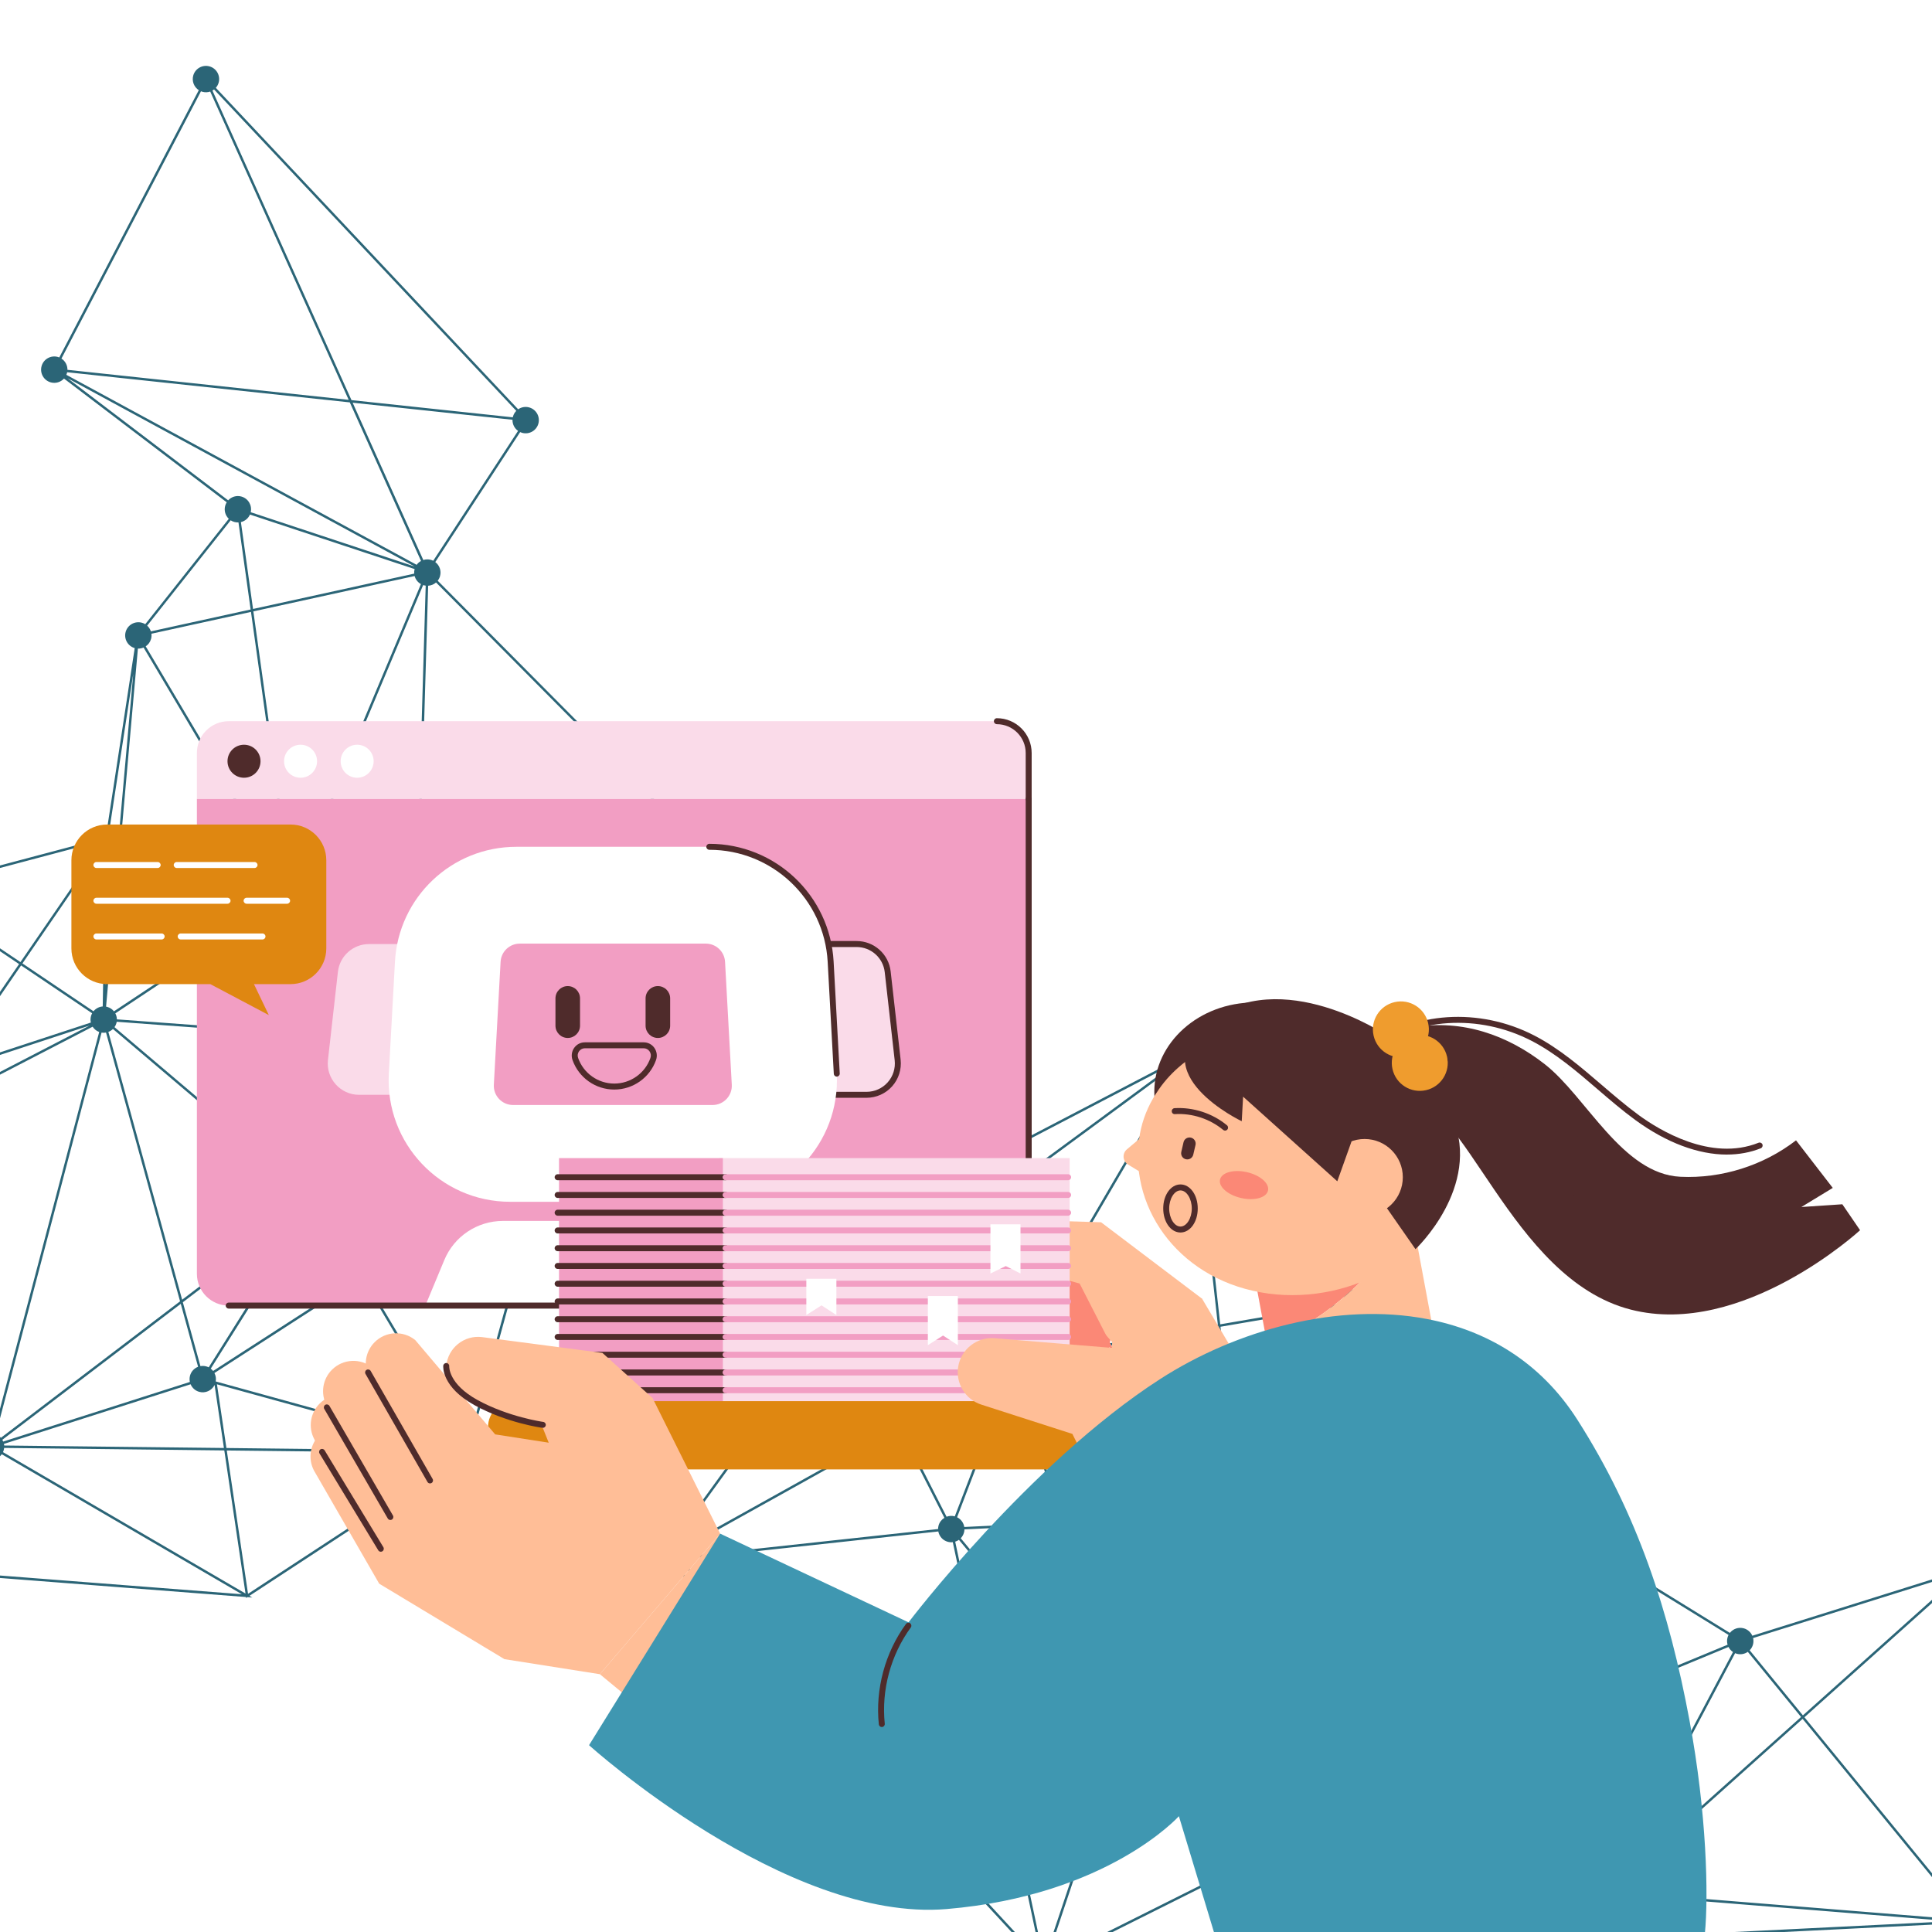 <svg width="460" height="460" viewBox="0 0 460 460" fill="none" xmlns="http://www.w3.org/2000/svg">
<rect x="0" y="0" width="460" height="460" fill="#808080" stroke="none"/>
<g clip-path="url(#clip0_760_13793)">
<rect width="460" height="460" fill="white"/>
<path d="M488.754 493.65C487.443 493.289 486.559 492.146 486.462 490.862L413.765 489.728C413.747 489.893 413.718 490.06 413.674 490.225C413.212 491.897 411.484 492.877 409.812 492.418C408.14 491.958 407.159 490.227 407.619 488.555C407.693 488.288 407.801 488.041 407.934 487.811L375.06 464.345C374.291 465.233 373.058 465.654 371.851 465.321C370.179 464.861 369.199 463.13 369.659 461.458C369.864 460.72 370.316 460.115 370.9 459.71L349.147 421.045C348.504 421.331 347.763 421.406 347.031 421.206C346.238 420.986 345.605 420.481 345.202 419.836L251.438 466.745C251.677 467.352 251.729 468.041 251.543 468.719C251.084 470.391 249.353 471.371 247.681 470.912C246.009 470.452 245.028 468.721 245.488 467.049C245.623 466.563 245.867 466.138 246.183 465.787L160.184 372.677C159.605 374.155 157.99 374.986 156.426 374.556C154.754 374.096 153.773 372.366 154.233 370.694C154.275 370.541 154.33 370.398 154.394 370.257L113.732 347.49C112.993 348.562 111.636 349.104 110.312 348.739C109.646 348.555 109.092 348.167 108.692 347.664L59.385 379.963L60.071 380.363L58.907 380.273L58.61 380.467L58.578 380.246L-41.041 372.532C-41.059 372.633 -41.081 372.734 -41.108 372.836C-41.568 374.508 -43.298 375.489 -44.97 375.029C-46.642 374.57 -47.623 372.839 -47.163 371.167C-46.703 369.495 -44.973 368.514 -43.301 368.974C-42.679 369.145 -42.153 369.495 -41.761 369.949L-5.218 343.846C-5.203 343.762 -5.186 343.679 -5.163 343.595C-5.049 343.178 -4.852 342.804 -4.6 342.483L-59.82 289.962C-60.589 290.631 -61.664 290.916 -62.721 290.625C-64.393 290.165 -65.374 288.435 -64.914 286.763C-64.454 285.091 -62.724 284.11 -61.052 284.57C-60.391 284.751 -59.838 285.136 -59.441 285.634L-15.355 256.493C-15.722 255.808 -15.84 254.987 -15.616 254.176C-15.316 253.09 -14.481 252.299 -13.478 252.001L-20.749 215.076C-21.127 215.116 -21.517 215.09 -21.904 214.982C-23.576 214.522 -24.557 212.792 -24.097 211.12C-23.638 209.448 -21.907 208.467 -20.235 208.927C-19.22 209.208 -18.462 209.956 -18.124 210.874L22.204 200.169C22.129 199.731 22.145 199.272 22.271 198.813C22.685 197.311 24.119 196.371 25.619 196.525L32.073 154.309C30.423 153.833 29.458 152.118 29.916 150.458C30.376 148.786 32.107 147.805 33.779 148.265C34.07 148.345 34.339 148.465 34.585 148.617L54.473 123.527C53.666 122.754 53.297 121.575 53.616 120.422C53.699 120.122 53.824 119.846 53.981 119.596L15.236 90.136C14.464 90.975 13.264 91.367 12.09 91.041C10.418 90.581 9.437 88.851 9.897 87.179C10.356 85.507 12.087 84.526 13.759 84.986C13.882 85.019 13.997 85.063 14.113 85.109L47.332 21.467C46.209 20.743 45.634 19.348 46.008 17.994C46.468 16.322 48.198 15.342 49.87 15.802C51.542 16.261 52.523 17.992 52.063 19.664C51.932 20.141 51.694 20.56 51.386 20.907L123.369 97.451C124.108 96.939 125.058 96.746 125.992 97.003C127.664 97.463 128.644 99.194 128.185 100.866C127.725 102.538 125.994 103.518 124.322 103.058C124.157 103.012 123.999 102.95 123.846 102.881L103.637 133.824C104.632 134.577 105.125 135.886 104.772 137.162C104.659 137.576 104.465 137.949 104.215 138.267L165.772 200.297C166.534 199.668 167.58 199.41 168.603 199.69C170.275 200.15 171.256 201.88 170.796 203.552C170.336 205.224 168.606 206.205 166.934 205.745C166.549 205.64 166.204 205.463 165.904 205.241L138.97 235.381C139.687 236.151 140.002 237.264 139.7 238.353L139.796 238.081L236.629 272.516C237.264 271.147 238.808 270.395 240.31 270.809C241.084 271.022 241.707 271.51 242.111 272.135L280.209 252.258C279.954 251.638 279.892 250.933 280.087 250.236C280.55 248.564 282.277 247.584 283.949 248.044C285.621 248.503 286.602 250.234 286.142 251.906C285.963 252.557 285.589 253.104 285.1 253.499L321.371 307.319C322.063 306.94 322.893 306.818 323.712 307.044C325.384 307.503 326.365 309.234 325.905 310.906C325.713 311.602 325.301 312.176 324.763 312.577L345.625 346.4C346.293 346.068 347.078 345.971 347.853 346.184C349.525 346.643 350.505 348.374 350.046 350.046C349.997 350.223 349.93 350.39 349.857 350.55L411.874 388.784C412.633 387.818 413.922 387.351 415.18 387.696C416.125 387.958 416.851 388.626 417.219 389.461L464.933 374.506C464.817 374.011 464.819 373.48 464.962 372.955C465.422 371.283 467.153 370.302 468.825 370.762C470.497 371.225 471.477 372.952 471.018 374.624C471.013 374.637 471.008 374.649 471.007 374.66L505.307 392.056L523.437 401.251C524.194 400.265 525.495 399.778 526.768 400.128C528.44 400.588 529.42 402.319 528.961 403.991C528.602 405.291 527.479 406.17 526.211 406.283L521.024 450.761C521.066 450.772 521.11 450.779 521.155 450.791C522.827 451.251 523.808 452.982 523.348 454.654C522.888 456.326 521.158 457.306 519.486 456.847C519.089 456.737 518.732 456.556 518.425 456.32L491.809 488.402C492.581 489.175 492.93 490.328 492.617 491.457C492.157 493.129 490.427 494.11 488.754 493.65ZM523.569 405.222C522.899 404.453 522.614 403.378 522.906 402.321C522.963 402.117 523.039 401.925 523.128 401.744L502.57 391.317L470.796 375.202C470.658 375.475 470.483 375.721 470.278 375.938L502.436 425.322L523.566 405.222L523.569 405.222ZM319.845 310.884L290.594 315.894L295.215 357.561C295.509 357.556 295.81 357.589 296.107 357.671C296.248 357.709 296.382 357.762 296.513 357.818L321.124 312.676C320.49 312.25 320.038 311.61 319.845 310.884ZM283.169 254.207C282.875 254.211 282.574 254.179 282.277 254.096C282.103 254.047 281.942 253.986 281.785 253.912L242.136 321.661C242.728 322.085 243.152 322.702 243.338 323.397L289.96 315.413L283.172 254.206L283.169 254.207ZM-11.573 261.217L21.357 244.166L-9.53 254.309C-9.417 254.799 -9.423 255.324 -9.564 255.846C-9.887 257.017 -10.832 257.845 -11.941 258.081L-11.573 261.217ZM-58.861 288.433C-58.978 288.85 -59.172 289.223 -59.424 289.544L-4.201 342.063C-3.798 341.711 -3.311 341.468 -2.786 341.357L-12.053 262.122L-58.983 286.422C-58.731 287.04 -58.672 287.742 -58.861 288.435L-58.861 288.433ZM248.148 464.761C248.502 464.721 248.866 464.741 249.23 464.825L265.703 415.645C264.3 415.028 263.523 413.46 263.943 411.938L234.585 400.815L248.148 464.761ZM517.2 454.207C517.193 454.14 517.186 454.071 517.184 454.004L472.157 457.55C472.153 457.813 472.119 458.076 472.048 458.34C471.858 459.033 471.446 459.604 470.914 460.007L475.739 467.776L517.2 454.207ZM399.283 452.176L385.726 451.082C385.71 451.18 385.689 451.279 385.661 451.378C385.49 451.996 385.146 452.519 384.697 452.911L390.611 461.11L464.557 457.437L399.283 452.176ZM385.774 450.506L433.181 454.327L465.927 456.966C465.943 456.868 465.965 456.77 465.992 456.671C466.144 456.118 466.436 455.645 466.819 455.269L429.193 409.253L385.158 448.673C385.546 449.198 385.767 449.836 385.776 450.503L385.774 450.506ZM470.421 460.313C469.751 460.648 468.963 460.749 468.185 460.533C467.432 460.327 466.82 459.86 466.416 459.259L413.545 488.134L475.172 467.961L470.421 460.31L470.421 460.313ZM411.478 486.363C412.232 486.569 412.844 487.035 413.248 487.637L466.138 458.751C466.03 458.498 465.952 458.229 465.912 457.953L391.017 461.674L409.052 486.688C409.761 486.272 410.626 486.129 411.479 486.365L411.478 486.363ZM408.58 487.023L390.326 461.706L375.821 462.426C375.81 462.657 375.777 462.894 375.713 463.125C375.639 463.392 375.531 463.64 375.398 463.869L408.272 487.335C408.368 487.223 408.471 487.116 408.583 487.02L408.58 487.023ZM374.926 460.094C375.39 460.57 375.699 461.182 375.792 461.846L389.921 461.145L384.228 453.248C383.52 453.664 382.655 453.807 381.802 453.571C381.448 453.474 381.125 453.315 380.838 453.115L374.926 460.094ZM381.329 447.688L368.18 410.083L350.862 417.25C351.034 417.803 351.057 418.41 350.893 419.013C350.781 419.418 350.592 419.782 350.351 420.096L380.544 448.202C380.778 447.994 381.043 447.82 381.329 447.688ZM346.961 352.347C346.704 352.342 346.441 352.308 346.18 352.236C345.67 352.095 345.226 351.838 344.867 351.5L311.446 377.946L345.968 415.674C346.424 415.329 346.967 415.111 347.544 415.051L346.961 352.344L346.961 352.347ZM133.691 238.51L101.508 247.527C101.607 248.001 101.602 248.506 101.462 249.004C101.394 249.248 101.299 249.473 101.181 249.687L110.371 257.551L133.921 239.034C133.827 238.866 133.75 238.69 133.687 238.507L133.691 238.51ZM59.514 122.51C59.113 123.433 58.301 124.086 57.36 124.311L60.245 144.993L98.618 136.579C98.59 136.223 98.618 135.856 98.717 135.493L59.515 122.513L59.514 122.51ZM98.716 137.148L60.323 145.568L69.302 209.914C69.624 209.901 69.954 209.933 70.281 210.024C70.317 210.035 70.353 210.049 70.389 210.059L100.221 139.069C99.472 138.652 98.938 137.953 98.717 137.151L98.716 137.148ZM267.803 409.742C267.944 409.78 268.074 409.83 268.205 409.887L293.525 363.304C292.782 362.807 292.287 362.014 292.163 361.135L252.983 363.02L266.383 409.688C266.84 409.602 267.323 409.612 267.803 409.742ZM292.137 360.555C292.147 360.323 292.181 360.092 292.244 359.858C292.309 359.618 292.405 359.395 292.52 359.185L243.01 325.79C242.864 326.038 242.689 326.261 242.488 326.454L252.821 362.442L292.136 360.552L292.137 360.555ZM241.996 326.847C241.654 327.063 241.274 327.217 240.873 327.291L229.024 358.25L227.876 361.248C228.801 361.702 229.429 362.575 229.592 363.566L252.227 362.478L241.996 326.853L241.996 326.847ZM227.326 361.038C227.326 361.038 227.329 361.038 227.332 361.037L228.476 358.051L240.231 327.338C239.98 327.333 239.723 327.298 239.468 327.229C239.047 327.113 238.671 326.916 238.35 326.664L214.582 339.908L225.374 361.129C225.977 360.9 226.656 360.849 227.326 361.035L227.326 361.038ZM265.826 409.848L252.389 363.047L229.629 364.142C229.623 364.394 229.589 364.648 229.519 364.9C229.373 365.426 229.103 365.883 228.748 366.249L265.193 410.18C265.389 410.046 265.602 409.936 265.826 409.848ZM160.332 370.895L223.355 364.053C223.356 363.781 223.391 363.504 223.464 363.231C223.686 362.429 224.199 361.789 224.856 361.388L214.075 340.194L160.128 370.252C160.219 370.458 160.286 370.673 160.329 370.895L160.332 370.895ZM213.814 339.676L201.273 315.015C200.701 315.206 200.072 315.235 199.447 315.061C199.204 314.993 198.975 314.898 198.764 314.78L174.818 347.801L159.328 369.161C159.527 369.336 159.702 369.53 159.847 369.745L213.814 339.676ZM0.766 343.228L28.232 334.459L45.208 329.036C45.102 328.552 45.106 328.039 45.247 327.525C45.523 326.52 46.261 325.769 47.166 325.426L43.038 310.442L0.555 342.804C0.637 342.942 0.707 343.083 0.769 343.228L0.766 343.228ZM127.562 276.083L78.309 285.297C78.342 285.664 78.318 286.045 78.211 286.421C78.032 287.069 77.66 287.613 77.174 288.011L86.346 303.432L127.796 276.67C127.697 276.482 127.618 276.284 127.559 276.08L127.562 276.083ZM76.696 288.338C76.004 288.717 75.172 288.842 74.349 288.614C74.142 288.557 73.947 288.481 73.763 288.387L50.183 325.867C50.393 326.028 50.578 326.216 50.74 326.42L85.86 303.746L76.695 288.335L76.696 288.338ZM47.724 325.271C48.171 325.192 48.641 325.204 49.11 325.332C49.314 325.39 49.511 325.465 49.693 325.557L58.109 312.166L73.257 288.067C73.117 287.959 72.991 287.838 72.872 287.711L43.532 310.063L47.722 325.274L47.724 325.271ZM72.524 287.249C72.075 286.529 71.914 285.634 72.156 284.751C72.256 284.394 72.414 284.071 72.614 283.785L26.89 245.001C26.578 245.305 26.209 245.539 25.802 245.692L43.369 309.457L72.523 287.246L72.524 287.249ZM27.721 243.596C27.622 243.953 27.463 244.276 27.263 244.562L72.988 283.346C73.44 282.902 74.021 282.605 74.648 282.495L71.8 246.504L27.79 243.28C27.772 243.387 27.748 243.491 27.719 243.596L27.721 243.596ZM75.226 282.449C75.489 282.454 75.754 282.487 76.019 282.558C76.099 282.579 76.175 282.609 76.251 282.636L96.655 250.748C95.828 250.177 95.318 249.236 95.297 248.227L72.385 246.548L75.226 282.449ZM97.6 251.194C97.446 251.152 97.3 251.095 97.16 251.034L76.779 282.887C77.034 283.038 77.26 283.221 77.46 283.43L109.908 257.917L100.856 250.17C100.093 251.093 98.831 251.537 97.603 251.197L97.6 251.194ZM77.817 283.885C77.956 284.098 78.07 284.328 78.154 284.57L127.454 275.502C127.422 275.138 127.45 274.762 127.553 274.387C127.652 274.027 127.813 273.701 128.019 273.411L110.359 258.298L77.82 283.885L77.817 283.885ZM197.254 311.202C197.267 311.157 197.283 311.114 197.299 311.069L159.361 290.873L133.207 276.95C132.84 277.507 132.306 277.925 131.695 278.158L146.633 332.08L197.317 313.07C197.113 312.488 197.077 311.841 197.254 311.202ZM129.468 278.162C128.916 277.955 128.457 277.604 128.113 277.165L86.644 303.938L109.794 342.87C110.369 342.596 111.029 342.495 111.694 342.612L129.468 278.162ZM109.295 343.164L86.155 304.251L51.054 326.912C51.368 327.512 51.491 328.21 51.364 328.914L108.206 344.59C108.427 344.002 108.813 343.512 109.295 343.164ZM47.438 331.391C46.477 331.124 45.746 330.44 45.383 329.59L33.007 333.543L0.938 343.784C0.963 343.91 0.983 344.039 0.993 344.169L53.315 344.76L51.09 329.75C50.437 331.078 48.918 331.798 47.438 331.391ZM-0.996 341.495C-0.519 341.681 -0.112 341.974 0.212 342.336L42.872 309.838L25.244 245.85C24.898 245.913 24.54 245.918 24.179 245.86L-0.996 341.495ZM27.832 242.704L71.757 245.923L69.404 216.188C69.141 216.184 68.876 216.151 68.612 216.079C67.951 215.898 67.401 215.516 67.005 215.021L27.457 241.277C27.689 241.71 27.822 242.198 27.832 242.704ZM69.982 216.142L72.341 245.964L95.338 247.648C95.356 247.541 95.38 247.437 95.409 247.332C95.559 246.785 95.848 246.315 96.225 245.94L71.215 215.642C70.848 215.894 70.429 216.063 69.985 216.139L69.982 216.142ZM134.251 239.515L110.823 257.935L128.395 272.972C129.02 272.367 129.877 272.035 130.772 272.09L135.653 240.484C135.087 240.29 134.609 239.95 134.251 239.518L134.251 239.515ZM136.218 240.62L131.344 272.181C131.368 272.187 131.392 272.191 131.416 272.197C133.088 272.657 134.068 274.387 133.609 276.059C133.573 276.188 133.528 276.316 133.476 276.438L191.979 307.579L197.528 310.535C197.631 310.346 197.752 310.17 197.887 310.01L138.351 240.166C137.73 240.557 136.98 240.735 136.216 240.623L136.218 240.62ZM201.805 314.781L214.324 339.393L237.921 326.246C237.299 325.515 237.025 324.515 237.247 323.518L203.092 313.439C202.803 314.018 202.35 314.476 201.808 314.778L201.805 314.781ZM294.44 363.723C294.299 363.686 294.169 363.635 294.037 363.579L268.718 410.162C268.91 410.291 269.086 410.438 269.24 410.603L310.599 377.874L297.169 363.195C296.415 363.763 295.419 363.991 294.437 363.721L294.44 363.723ZM344.84 417.338C344.975 416.845 345.224 416.417 345.545 416.062L310.997 378.302L269.602 411.057C269.915 411.538 270.097 412.102 270.112 412.689L344.767 417.675C344.785 417.562 344.808 417.449 344.84 417.338ZM264.151 411.391C264.308 411.075 264.511 410.791 264.754 410.55L228.316 366.627C228.047 366.819 227.748 366.964 227.429 367.064L234.444 400.139L264.152 411.394L264.151 411.391ZM226.861 367.182C226.47 367.229 226.065 367.202 225.66 367.093C224.459 366.761 223.618 365.777 223.407 364.63L160.396 371.472C160.399 371.669 160.385 371.869 160.348 372.071L233.795 399.896L226.856 367.186L226.861 367.182ZM158.094 368.492C158.371 368.568 158.624 368.681 158.858 368.82L198.284 314.455C197.99 314.211 197.744 313.92 197.558 313.595L146.788 332.638L156.703 368.431C157.152 368.349 157.623 368.364 158.094 368.492ZM146.089 332.283L131.137 278.313C130.78 278.377 130.407 278.384 130.03 278.316L112.256 342.765C113.03 343.057 113.626 343.63 113.968 344.335L146.089 332.286L146.089 332.283ZM108.055 345.149L51.657 329.595L53.907 344.765L108.026 345.376C108.033 345.3 108.042 345.226 108.055 345.149ZM0.987 344.747C0.97 344.918 0.941 345.087 0.895 345.258C0.849 345.429 0.784 345.591 0.713 345.747L58.455 379.414L53.405 345.339L0.99 344.747L0.987 344.747ZM-2.208 341.282C-2.036 341.278 -1.86 341.289 -1.686 341.314L-1.515 341.191L23.62 245.709C22.954 245.467 22.417 245.016 22.054 244.454L-11.5 261.827L-2.211 341.279L-2.208 341.282ZM-20.181 214.958L-12.91 251.883C-12.532 251.844 -12.142 251.87 -11.754 251.978C-11.505 252.045 -11.276 252.146 -11.059 252.266L4.541 229.541L-18.636 213.936C-19.036 214.427 -19.576 214.781 -20.178 214.958L-20.181 214.958ZM-10.582 252.595C-10.202 252.911 -9.903 253.311 -9.71 253.757L21.632 243.463C21.52 242.974 21.526 242.448 21.666 241.927C21.731 241.686 21.828 241.464 21.94 241.256L5.021 229.864L-10.582 252.595ZM22.262 240.776C22.805 240.113 23.598 239.697 24.457 239.633L25.093 202.778C24.885 202.765 24.671 202.729 24.461 202.672C24.245 202.613 24.041 202.53 23.85 202.43L5.344 229.387L22.26 240.777L22.262 240.776ZM25.674 202.76L25.122 234.649L28.111 201.038C27.637 201.994 26.71 202.634 25.674 202.76ZM25.257 239.675C25.346 239.692 25.436 239.711 25.526 239.734C26.186 239.915 26.736 240.298 27.132 240.792L66.68 214.536C66.31 213.849 66.192 213.025 66.415 212.214C66.611 211.5 67.042 210.913 67.6 210.51L34.184 154.172C33.766 154.353 33.303 154.442 32.832 154.428L25.255 239.678L25.257 239.675ZM68.1 210.215C68.3 210.121 68.508 210.044 68.727 209.992L59.756 145.692L36.054 150.888C36.105 151.291 36.082 151.707 35.965 152.125C35.759 152.878 35.292 153.487 34.694 153.891L68.1 210.213L68.1 210.215ZM35.925 150.325L59.672 145.118L56.779 124.389C56.457 124.403 56.127 124.37 55.8 124.279C55.479 124.191 55.185 124.055 54.919 123.882L35.041 148.963C35.451 149.334 35.754 149.803 35.922 150.325L35.925 150.325ZM57.472 118.224C59.102 118.673 60.072 120.326 59.693 121.958L98.735 134.884L16.1 90.063L54.323 119.126C55.094 118.287 56.295 117.896 57.469 118.221L57.472 118.224ZM15.943 88.843C15.905 88.981 15.855 89.115 15.798 89.243L99.2 134.48C99.477 134.098 99.835 133.786 100.243 133.566L83.285 95.807L15.987 88.629C15.971 88.7 15.959 88.772 15.94 88.844L15.943 88.843ZM100.907 139.352C100.853 139.338 100.801 139.317 100.75 139.299L70.923 210.28C71.763 210.725 72.34 211.528 72.522 212.435L99.282 209.623L101.356 139.439C101.205 139.42 101.057 139.395 100.907 139.352ZM72.583 213.012C72.587 213.3 72.554 213.592 72.471 213.887C72.321 214.433 72.033 214.904 71.655 215.278L96.665 245.576C97.125 245.262 97.668 245.074 98.232 245.038L99.262 210.211L72.58 213.015L72.583 213.012ZM98.817 245.055C98.968 245.075 99.119 245.099 99.269 245.142C99.936 245.326 100.49 245.713 100.889 246.214L164.995 204.188C164.853 203.92 164.75 203.634 164.689 203.331L99.85 210.146L98.82 245.055L98.817 245.055ZM165.311 204.674L101.208 246.699C101.255 246.787 101.3 246.879 101.336 246.974L133.559 237.947C133.501 237.536 133.526 237.108 133.642 236.684C134.104 235.012 135.832 234.032 137.504 234.491C137.888 234.597 138.233 234.773 138.533 234.995L165.464 204.856C165.409 204.798 165.358 204.736 165.308 204.674L165.311 204.674ZM138.809 239.811L198.299 309.605C199.059 308.986 200.099 308.731 201.117 309.012C201.573 309.139 201.979 309.361 202.318 309.652L237.034 275.812C236.431 275.067 236.179 274.059 236.433 273.065L139.606 238.631C139.431 239.096 139.155 239.495 138.81 239.814L138.809 239.811ZM238.637 276.862C238.18 276.735 237.775 276.512 237.436 276.224L203.484 309.32L239.33 282.934L239.231 276.968C239.034 276.954 238.832 276.92 238.634 276.865L238.637 276.862ZM202.97 310.42C203.398 311.133 203.548 312.009 203.31 312.874C203.308 312.883 203.303 312.892 203.301 312.904L237.423 322.972C237.874 321.916 238.859 321.212 239.965 321.09L239.347 283.643L202.973 310.42L202.97 310.42ZM240.544 321.079C240.741 321.093 240.943 321.127 241.141 321.182C241.312 321.231 241.476 321.293 241.633 321.367L281.282 253.618C281.093 253.48 280.919 253.327 280.764 253.153L239.918 283.222L240.544 321.079ZM243.433 323.967C243.462 324.32 243.433 324.681 243.334 325.044C243.313 325.12 243.285 325.192 243.261 325.265L292.844 358.711C293.301 358.153 293.937 357.771 294.639 357.624L290.021 315.989L243.433 323.967ZM298.39 360.308C298.44 360.705 298.414 361.122 298.3 361.534C298.165 362.026 297.916 362.454 297.595 362.809L311.052 377.518L344.483 351.065C344.303 350.819 344.16 350.548 344.057 350.261L298.387 360.312L298.39 360.308ZM347.543 352.303L348.126 415.048C348.318 415.063 348.51 415.095 348.7 415.148C349.57 415.389 350.25 415.973 350.64 416.713L367.988 409.535L347.944 352.208C347.811 352.249 347.677 352.28 347.54 352.303L347.543 352.303ZM368.719 409.86L381.877 447.496C382.386 447.37 382.931 447.365 383.471 447.515C383.6 447.551 383.722 447.597 383.843 447.645L406.826 404.266L412.616 393.341C412.155 393.037 411.79 392.618 411.548 392.139L368.722 409.86L368.719 409.86ZM413.51 393.752C413.378 393.716 413.251 393.668 413.125 393.614L384.356 447.915C384.506 448.013 384.643 448.121 384.772 448.241L428.825 408.805L416.144 393.297C415.403 393.815 414.447 394.012 413.51 393.752ZM429.625 408.867L467.267 454.904C467.695 454.617 468.189 454.437 468.711 454.385L468.207 376.92C467.862 376.944 467.509 376.914 467.158 376.817C466.744 376.703 466.371 376.509 466.053 376.26L429.628 408.869L429.625 408.867ZM469.838 376.325C469.521 376.554 469.163 376.726 468.783 376.824L469.288 454.38C469.476 454.395 469.666 454.428 469.852 454.481C470.324 454.612 470.736 454.843 471.082 455.145L502.007 425.728L469.835 376.326L469.838 376.325ZM471.485 455.563C471.808 455.972 472.024 456.454 472.114 456.972L517.205 453.422C517.224 453.274 517.25 453.129 517.29 452.982C517.501 452.216 517.978 451.597 518.594 451.195L502.333 426.222L471.485 455.563ZM517.33 454.776L476.058 468.285L488.188 487.815C488.858 487.479 489.646 487.379 490.424 487.595C490.769 487.69 491.082 487.84 491.362 488.032L517.996 455.927C517.695 455.595 517.468 455.205 517.33 454.776ZM486.471 490.284C486.489 490.119 486.518 489.952 486.562 489.788C486.751 489.094 487.163 488.523 487.695 488.12L475.491 468.47L413.709 488.694C413.742 488.842 413.764 488.997 413.774 489.15L486.471 490.284ZM371.406 459.423C372.05 459.137 372.791 459.062 373.523 459.262C373.878 459.359 374.2 459.518 374.487 459.718L380.4 452.738C379.642 451.967 379.303 450.825 379.612 449.708C379.724 449.303 379.913 448.939 380.154 448.625L349.961 420.519C349.865 420.605 349.763 420.686 349.657 420.761L371.41 459.426L371.406 459.423ZM344.946 419.315C344.814 418.981 344.739 418.625 344.729 418.256L270.074 413.27C270.057 413.383 270.034 413.496 270.002 413.607C269.552 415.24 267.891 416.211 266.256 415.826L249.783 465.006C250.376 465.268 250.855 465.695 251.182 466.221L344.945 419.312L344.946 419.315ZM246.61 465.386C246.902 465.163 247.234 464.991 247.586 464.882L233.945 400.571L161.339 373.066L246.611 465.389L246.61 465.386ZM154.678 369.743C155.042 369.212 155.56 368.814 156.149 368.589L146.247 332.847L114.174 344.878C114.317 345.406 114.33 345.976 114.174 346.54C114.132 346.693 114.077 346.836 114.013 346.977L154.675 369.744L154.678 369.743ZM108.375 347.173C108.179 346.8 108.057 346.387 108.02 345.96L53.995 345.35L59.054 379.482L108.376 347.176L108.375 347.173ZM-41.42 370.418C-41.154 370.876 -41.002 371.406 -40.994 371.95L57.593 379.583L0.422 346.247C-0.323 347.287 -1.662 347.809 -2.967 347.451C-4.306 347.082 -5.197 345.901 -5.268 344.588L-41.424 370.415L-41.42 370.418ZM-57.179 284.833L-12.12 261.502L-12.514 258.15C-12.813 258.158 -13.12 258.123 -13.423 258.039C-14.084 257.857 -14.637 257.473 -15.036 256.975L-57.182 284.834L-57.179 284.833ZM-17.972 211.432C-17.897 211.87 -17.912 212.332 -18.039 212.789C-18.104 213.029 -18.201 213.249 -18.313 213.459L4.87 229.067L23.368 202.12C22.904 201.757 22.559 201.272 22.356 200.728L-17.972 211.432ZM26.191 196.637C27.253 196.951 28.028 197.779 28.316 198.775L31.723 160.439L26.19 196.634L26.191 196.637ZM14.628 85.373C15.531 85.957 16.075 86.972 16.061 88.055L83.02 95.2L50.055 21.802C49.478 21.999 48.837 22.032 48.204 21.859C48.081 21.826 47.963 21.783 47.85 21.736L14.628 85.376L14.628 85.373ZM50.965 21.304C50.843 21.398 50.716 21.488 50.581 21.563L83.686 95.267L122.094 99.363C122.106 99.306 122.118 99.25 122.132 99.193C122.28 98.656 122.56 98.192 122.926 97.821L50.965 21.304ZM123.346 102.593C122.496 101.991 121.992 100.998 122.024 99.942L83.963 95.882L100.788 133.339C101.352 133.158 101.973 133.13 102.585 133.299C102.783 133.354 102.972 133.428 103.15 133.517L123.346 102.593ZM103.819 138.688C103.301 139.142 102.642 139.418 101.944 139.459L99.873 209.564L164.634 202.757C164.63 202.469 164.664 202.177 164.746 201.882C164.871 201.435 165.086 201.039 165.366 200.704L103.822 138.687L103.819 138.688ZM242.505 274.671C242.153 275.947 241.061 276.82 239.819 276.956L239.91 282.511L279.907 253.069L242.38 272.649C242.635 273.27 242.697 273.974 242.503 274.674L242.505 274.671ZM284.621 253.821C284.348 253.969 284.053 254.079 283.748 254.14L290.533 315.315L319.75 310.311C319.722 309.958 319.75 309.594 319.85 309.234C320.029 308.582 320.403 308.036 320.892 307.64L284.621 253.821ZM324.27 312.882C323.603 313.215 322.817 313.312 322.043 313.099C321.902 313.061 321.768 313.008 321.637 312.952L297.026 358.094C297.619 358.492 298.051 359.076 298.267 359.744L343.92 349.699C343.851 349.272 343.868 348.821 343.993 348.376C344.185 347.68 344.597 347.106 345.135 346.705L324.273 312.882L324.27 312.882ZM349.562 351.05C349.277 351.444 348.906 351.763 348.483 351.986L368.527 409.312L411.331 391.599C411.172 391.059 411.154 390.469 411.317 389.886C411.378 389.667 411.459 389.463 411.561 389.269L349.562 351.044L349.562 351.05ZM417.405 390.01C417.521 390.505 417.519 391.036 417.376 391.561C417.228 392.096 416.953 392.556 416.589 392.924L429.26 408.418L465.632 375.855C465.423 375.615 465.248 375.344 465.122 375.055L417.405 390.01ZM525.627 406.28C525.451 406.263 525.276 406.232 525.098 406.184C524.681 406.07 524.308 405.876 523.987 405.624L502.759 425.815L519.108 450.922C519.524 450.747 519.981 450.661 520.447 450.682L525.624 406.28L525.627 406.28Z" fill="#2B6577"/>
<path d="M263.4 324.299L235.08 317.384C231.982 316.624 230.01 313.58 230.59 310.442C231.169 307.304 234.107 305.166 237.272 305.572L266.185 309.283L263.393 324.306L263.4 324.299Z" fill="#FB8876"/>
<path d="M286.217 309.223L262.161 291.015L234.16 290.189C231.236 290.103 228.724 292.255 228.358 295.159C227.985 298.13 229.983 300.875 232.928 301.441L253.06 306.291L273.213 329.049L286.217 309.216V309.223Z" fill="#FFBE97"/>
<path d="M264.992 321.101L229.877 310.549C226.779 309.789 224.807 306.745 225.387 303.607C225.966 300.469 228.904 298.33 232.069 298.737L257.051 305.599L264.992 321.101Z" fill="#FB8876"/>
<path d="M244.927 179.288C244.927 175.104 241.536 171.713 237.352 171.713H54.454C50.27 171.713 46.879 175.104 46.879 179.288V190.227H244.927V179.288Z" fill="#FADBE9"/>
<path d="M244.927 190.227V303.281C244.927 307.464 241.536 310.855 237.352 310.855H54.454C50.27 310.855 46.879 307.464 46.879 303.281V190.227H244.927Z" fill="#F29EC3"/>
<path d="M62.028 181.247C62.028 183.419 60.27 185.178 58.098 185.178C55.926 185.178 54.167 183.419 54.167 181.247C54.167 179.075 55.926 177.317 58.098 177.317C60.27 177.317 62.028 179.075 62.028 181.247Z" fill="#4F2B2B"/>
<path d="M75.492 181.247C75.492 183.419 73.734 185.178 71.562 185.178C69.39 185.178 67.631 183.419 67.631 181.247C67.631 179.075 69.39 177.317 71.562 177.317C73.734 177.317 75.492 179.075 75.492 181.247Z" fill="white"/>
<path d="M88.963 181.247C88.963 183.419 87.204 185.178 85.033 185.178C82.861 185.178 81.109 183.419 81.109 181.247C81.109 179.075 82.867 177.317 85.033 177.317C87.198 177.317 88.963 179.075 88.963 181.247Z" fill="white"/>
<path d="M114.778 260.671H85.492C81.048 260.671 77.591 256.8 78.084 252.384L80.455 231.392C80.882 227.621 84.066 224.776 87.863 224.776H114.784V260.671H114.778Z" fill="#FADBE9"/>
<path d="M177.034 260.671H206.32C210.764 260.671 214.221 256.8 213.728 252.384L211.357 231.392C210.93 227.621 207.746 224.776 203.948 224.776H177.027V260.671H177.034Z" fill="#FADBE9"/>
<path d="M206.32 261.377H177.034C176.641 261.377 176.321 261.058 176.321 260.665V224.77C176.321 224.377 176.641 224.057 177.034 224.057H203.955C208.112 224.057 211.603 227.175 212.063 231.305L214.435 252.297C214.694 254.602 213.955 256.921 212.409 258.653C210.864 260.385 208.645 261.377 206.32 261.377ZM177.74 259.958H206.32C208.239 259.958 210.071 259.139 211.35 257.707C212.629 256.274 213.235 254.362 213.022 252.457L210.651 231.465C210.264 228.054 207.386 225.483 203.955 225.483H177.747V259.952L177.74 259.958Z" fill="#4F2B2B"/>
<path d="M170.345 286.14H121.466C104.864 286.14 91.674 272.203 92.58 255.628L94.039 228.967C94.878 213.625 107.562 201.62 122.925 201.62H168.879C184.242 201.62 196.926 213.625 197.766 228.967L199.225 255.628C200.131 272.203 186.94 286.14 170.338 286.14H170.345Z" fill="white"/>
<path d="M199.232 256.341C198.858 256.341 198.545 256.048 198.525 255.668L197.066 229.007C196.247 214.05 183.869 202.332 168.886 202.332C168.493 202.332 168.173 202.012 168.173 201.619C168.173 201.226 168.493 200.906 168.886 200.906C184.622 200.906 197.619 213.211 198.479 228.927L199.938 255.588C199.958 255.981 199.658 256.314 199.265 256.334C199.252 256.334 199.238 256.334 199.225 256.334L199.232 256.341Z" fill="#4F2B2B"/>
<path d="M117.582 258.26L119.188 229C119.321 226.569 121.333 224.67 123.764 224.67H168.053C170.485 224.67 172.497 226.575 172.63 229L174.235 258.26C174.382 260.884 172.29 263.096 169.659 263.096H122.159C119.527 263.096 117.435 260.891 117.582 258.26Z" fill="#F29EC3"/>
<path d="M135.177 247.134C133.558 247.134 132.252 245.821 132.252 244.209V237.707C132.252 236.088 133.564 234.782 135.177 234.782C136.795 234.782 138.101 236.095 138.101 237.707V244.209C138.101 245.828 136.789 247.134 135.177 247.134Z" fill="#4F2B2B"/>
<path d="M156.635 247.134C155.016 247.134 153.71 245.821 153.71 244.209V237.707C153.71 236.088 155.023 234.782 156.635 234.782C158.254 234.782 159.56 236.095 159.56 237.707V244.209C159.56 245.828 158.247 247.134 156.635 247.134Z" fill="#4F2B2B"/>
<path d="M192.81 310.856H101.274L105.777 300.037C108.116 294.374 113.639 290.697 119.748 290.697H174.316C180.425 290.697 185.948 294.374 188.306 300.037L192.81 310.856Z" fill="white"/>
<path d="M146.256 259.419C141.785 259.419 137.788 256.587 136.309 252.377C135.969 251.404 136.116 250.325 136.709 249.492C137.302 248.653 138.234 248.173 139.267 248.173H153.251C154.277 248.173 155.209 248.653 155.802 249.492C156.395 250.332 156.542 251.411 156.202 252.377C154.723 256.587 150.726 259.419 146.256 259.419ZM139.267 249.586C138.707 249.586 138.194 249.852 137.868 250.305C137.535 250.771 137.455 251.351 137.648 251.897C138.927 255.541 142.392 257.993 146.256 257.993C150.119 257.993 153.584 255.541 154.863 251.897C155.056 251.351 154.976 250.771 154.643 250.305C154.317 249.845 153.81 249.586 153.251 249.586H139.267Z" fill="#4F2B2B"/>
<path d="M69.183 196.315H25.507C20.811 196.315 17 200.126 17 204.823V225.808C17 230.505 20.811 234.315 25.507 234.315H50.077L64.007 241.69L60.469 234.315H69.183C73.88 234.315 77.691 230.505 77.691 225.808V204.823C77.691 200.126 73.88 196.315 69.183 196.315Z" fill="#DF8711"/>
<path d="M37.539 206.668H22.956C22.562 206.668 22.243 206.348 22.243 205.955C22.243 205.562 22.562 205.242 22.956 205.242H37.539C37.932 205.242 38.251 205.562 38.251 205.955C38.251 206.348 37.932 206.668 37.539 206.668Z" fill="white"/>
<path d="M60.603 206.668H42.076C41.683 206.668 41.363 206.348 41.363 205.955C41.363 205.562 41.683 205.242 42.076 205.242H60.603C60.996 205.242 61.315 205.562 61.315 205.955C61.315 206.348 60.996 206.668 60.603 206.668Z" fill="white"/>
<path d="M54.174 215.176H22.956C22.563 215.176 22.243 214.856 22.243 214.463C22.243 214.07 22.563 213.75 22.956 213.75H54.174C54.567 213.75 54.887 214.07 54.887 214.463C54.887 214.856 54.567 215.176 54.174 215.176Z" fill="white"/>
<path d="M68.357 215.176H58.717C58.324 215.176 58.004 214.856 58.004 214.463C58.004 214.07 58.324 213.75 58.717 213.75H68.357C68.75 213.75 69.07 214.07 69.07 214.463C69.07 214.856 68.75 215.176 68.357 215.176Z" fill="white"/>
<path d="M38.485 223.683H22.956C22.563 223.683 22.243 223.364 22.243 222.97C22.243 222.577 22.563 222.258 22.956 222.258H38.485C38.878 222.258 39.198 222.577 39.198 222.97C39.198 223.364 38.878 223.683 38.485 223.683Z" fill="white"/>
<path d="M62.495 223.683H43.022C42.629 223.683 42.309 223.363 42.309 222.97C42.309 222.577 42.629 222.257 43.022 222.257H62.495C62.888 222.257 63.208 222.577 63.208 222.97C63.208 223.363 62.888 223.683 62.495 223.683Z" fill="white"/>
<path d="M244.927 190.933C244.534 190.933 244.214 190.613 244.214 190.22V179.288C244.214 175.504 241.136 172.426 237.352 172.426C236.959 172.426 236.639 172.106 236.639 171.713C236.639 171.32 236.959 171 237.352 171C241.922 171 245.633 174.717 245.633 179.288V190.226C245.633 190.62 245.313 190.939 244.92 190.939L244.927 190.933Z" fill="#4F2B2B"/>
<path d="M237.351 311.568H54.453C54.06 311.568 53.74 311.248 53.74 310.855C53.74 310.462 54.06 310.142 54.453 310.142H237.351C241.135 310.142 244.213 307.064 244.213 303.28V190.226C244.213 189.833 244.533 189.514 244.926 189.514C245.319 189.514 245.639 189.833 245.639 190.226V303.28C245.639 307.85 241.922 311.568 237.351 311.568Z" fill="#4F2B2B"/>
<path d="M142.825 398.62L172.757 423.329L171.458 365.15L142.825 398.62Z" fill="#FFBE97"/>
<path d="M254.68 275.74H171.212V341.407H254.68V275.74Z" fill="#FADBE9"/>
<path d="M172.111 275.74H133.099V341.407H172.111V275.74Z" fill="#F29EC3"/>
<path d="M266.058 333.606H122.379C118.965 333.606 116.197 336.374 116.197 339.789V343.679C116.197 347.094 118.965 349.862 122.379 349.862H266.058C269.473 349.862 272.24 347.094 272.24 343.679V339.789C272.24 336.374 269.473 333.606 266.058 333.606Z" fill="#DF8711"/>
<path d="M172.757 281.003H132.772C132.379 281.003 132.059 280.683 132.059 280.29C132.059 279.897 132.379 279.577 132.772 279.577H172.757C173.15 279.577 173.47 279.897 173.47 280.29C173.47 280.683 173.15 281.003 172.757 281.003Z" fill="#4F2B2B"/>
<path d="M172.757 285.227H132.772C132.379 285.227 132.059 284.907 132.059 284.514C132.059 284.121 132.379 283.801 132.772 283.801H172.757C173.15 283.801 173.47 284.121 173.47 284.514C173.47 284.907 173.15 285.227 172.757 285.227Z" fill="#4F2B2B"/>
<path d="M172.757 289.451H132.772C132.379 289.451 132.059 289.131 132.059 288.738C132.059 288.345 132.379 288.025 132.772 288.025H172.757C173.15 288.025 173.47 288.345 173.47 288.738C173.47 289.131 173.15 289.451 172.757 289.451Z" fill="#4F2B2B"/>
<path d="M172.757 293.681H132.772C132.379 293.681 132.059 293.361 132.059 292.968C132.059 292.575 132.379 292.255 132.772 292.255H172.757C173.15 292.255 173.47 292.575 173.47 292.968C173.47 293.361 173.15 293.681 172.757 293.681Z" fill="#4F2B2B"/>
<path d="M172.757 297.904H132.772C132.379 297.904 132.059 297.584 132.059 297.191C132.059 296.798 132.379 296.479 132.772 296.479H172.757C173.15 296.479 173.47 296.798 173.47 297.191C173.47 297.584 173.15 297.904 172.757 297.904Z" fill="#4F2B2B"/>
<path d="M172.757 302.129H132.772C132.379 302.129 132.059 301.809 132.059 301.416C132.059 301.023 132.379 300.703 132.772 300.703H172.757C173.15 300.703 173.47 301.023 173.47 301.416C173.47 301.809 173.15 302.129 172.757 302.129Z" fill="#4F2B2B"/>
<path d="M172.757 306.359H132.772C132.379 306.359 132.059 306.039 132.059 305.646C132.059 305.253 132.379 304.933 132.772 304.933H172.757C173.15 304.933 173.47 305.253 173.47 305.646C173.47 306.039 173.15 306.359 172.757 306.359Z" fill="#4F2B2B"/>
<path d="M172.757 310.583H132.772C132.379 310.583 132.059 310.263 132.059 309.87C132.059 309.477 132.379 309.157 132.772 309.157H172.757C173.15 309.157 173.47 309.477 173.47 309.87C173.47 310.263 173.15 310.583 172.757 310.583Z" fill="#4F2B2B"/>
<path d="M172.757 314.813H132.772C132.379 314.813 132.059 314.493 132.059 314.1C132.059 313.707 132.379 313.387 132.772 313.387H172.757C173.15 313.387 173.47 313.707 173.47 314.1C173.47 314.493 173.15 314.813 172.757 314.813Z" fill="#4F2B2B"/>
<path d="M172.757 319.036H132.772C132.379 319.036 132.059 318.716 132.059 318.323C132.059 317.93 132.379 317.61 132.772 317.61H172.757C173.15 317.61 173.47 317.93 173.47 318.323C173.47 318.716 173.15 319.036 172.757 319.036Z" fill="#4F2B2B"/>
<path d="M172.757 323.26H132.772C132.379 323.26 132.059 322.94 132.059 322.547C132.059 322.154 132.379 321.835 132.772 321.835H172.757C173.15 321.835 173.47 322.154 173.47 322.547C173.47 322.94 173.15 323.26 172.757 323.26Z" fill="#4F2B2B"/>
<path d="M172.757 327.49H132.772C132.379 327.49 132.059 327.17 132.059 326.777C132.059 326.384 132.379 326.065 132.772 326.065H172.757C173.15 326.065 173.47 326.384 173.47 326.777C173.47 327.17 173.15 327.49 172.757 327.49Z" fill="#4F2B2B"/>
<path d="M172.757 331.714H132.772C132.379 331.714 132.059 331.395 132.059 331.002C132.059 330.609 132.379 330.289 132.772 330.289H172.757C173.15 330.289 173.47 330.609 173.47 331.002C173.47 331.395 173.15 331.714 172.757 331.714Z" fill="#4F2B2B"/>
<path d="M254.313 281.003H172.764C172.371 281.003 172.051 280.683 172.051 280.29C172.051 279.897 172.371 279.577 172.764 279.577H254.313C254.707 279.577 255.026 279.897 255.026 280.29C255.026 280.683 254.707 281.003 254.313 281.003Z" fill="#F29EC3"/>
<path d="M254.313 285.227H172.764C172.371 285.227 172.051 284.907 172.051 284.514C172.051 284.121 172.371 283.801 172.764 283.801H254.313C254.707 283.801 255.026 284.121 255.026 284.514C255.026 284.907 254.707 285.227 254.313 285.227Z" fill="#F29EC3"/>
<path d="M254.313 289.451H172.764C172.371 289.451 172.051 289.131 172.051 288.738C172.051 288.345 172.371 288.025 172.764 288.025H254.313C254.707 288.025 255.026 288.345 255.026 288.738C255.026 289.131 254.707 289.451 254.313 289.451Z" fill="#F29EC3"/>
<path d="M254.313 293.681H172.764C172.371 293.681 172.051 293.361 172.051 292.968C172.051 292.575 172.371 292.255 172.764 292.255H254.313C254.707 292.255 255.026 292.575 255.026 292.968C255.026 293.361 254.707 293.681 254.313 293.681Z" fill="#F29EC3"/>
<path d="M254.313 297.904H172.764C172.371 297.904 172.051 297.584 172.051 297.191C172.051 296.798 172.371 296.479 172.764 296.479H254.313C254.707 296.479 255.026 296.798 255.026 297.191C255.026 297.584 254.707 297.904 254.313 297.904Z" fill="#F29EC3"/>
<path d="M254.313 302.129H172.764C172.371 302.129 172.051 301.809 172.051 301.416C172.051 301.023 172.371 300.703 172.764 300.703H254.313C254.707 300.703 255.026 301.023 255.026 301.416C255.026 301.809 254.707 302.129 254.313 302.129Z" fill="#F29EC3"/>
<path d="M254.313 306.359H172.764C172.371 306.359 172.051 306.039 172.051 305.646C172.051 305.253 172.371 304.933 172.764 304.933H254.313C254.707 304.933 255.026 305.253 255.026 305.646C255.026 306.039 254.707 306.359 254.313 306.359Z" fill="#F29EC3"/>
<path d="M254.313 310.583H172.764C172.371 310.583 172.051 310.263 172.051 309.87C172.051 309.477 172.371 309.157 172.764 309.157H254.313C254.707 309.157 255.026 309.477 255.026 309.87C255.026 310.263 254.707 310.583 254.313 310.583Z" fill="#F29EC3"/>
<path d="M254.313 314.813H172.764C172.371 314.813 172.051 314.493 172.051 314.1C172.051 313.707 172.371 313.387 172.764 313.387H254.313C254.707 313.387 255.026 313.707 255.026 314.1C255.026 314.493 254.707 314.813 254.313 314.813Z" fill="#F29EC3"/>
<path d="M254.313 319.036H172.764C172.371 319.036 172.051 318.716 172.051 318.323C172.051 317.93 172.371 317.61 172.764 317.61H254.313C254.707 317.61 255.026 317.93 255.026 318.323C255.026 318.716 254.707 319.036 254.313 319.036Z" fill="#F29EC3"/>
<path d="M254.313 323.26H172.764C172.371 323.26 172.051 322.94 172.051 322.547C172.051 322.154 172.371 321.835 172.764 321.835H254.313C254.707 321.835 255.026 322.154 255.026 322.547C255.026 322.94 254.707 323.26 254.313 323.26Z" fill="#F29EC3"/>
<path d="M254.313 327.49H172.764C172.371 327.49 172.051 327.17 172.051 326.777C172.051 326.384 172.371 326.065 172.764 326.065H254.313C254.707 326.065 255.026 326.384 255.026 326.777C255.026 327.17 254.707 327.49 254.313 327.49Z" fill="#F29EC3"/>
<path d="M254.313 331.714H172.764C172.371 331.714 172.051 331.395 172.051 331.002C172.051 330.609 172.371 330.289 172.764 330.289H254.313C254.707 330.289 255.026 330.609 255.026 331.002C255.026 331.395 254.707 331.714 254.313 331.714Z" fill="#F29EC3"/>
<path d="M242.975 303.214L239.471 301.442L235.82 303.214V291.508H242.975V303.214Z" fill="white"/>
<path d="M228.065 320.282L224.534 317.983L220.917 320.282V308.577H228.065V320.282Z" fill="white"/>
<path d="M199.139 313.101L195.601 310.796L191.984 313.101V304.467H199.139V313.101Z" fill="white"/>
<path d="M264.759 320.928L236.825 318.623C232.595 318.276 228.811 321.241 228.138 325.438C227.512 329.388 229.857 333.212 233.667 334.438L255.325 341.407L262.154 355.057L302.792 337.176L286.21 309.216L265.405 300.762L264.752 320.914L264.759 320.928Z" fill="#FFBE97"/>
<path d="M142.225 376.509L109.948 360.966L85.718 341.187C82.847 338.842 78.663 339.055 76.045 341.673C73.813 343.905 73.287 347.329 74.753 350.127L90.288 377.068L120.107 395.036L142.219 376.509H142.225Z" fill="#FFBE97"/>
<path d="M142.286 369.021L110.008 353.479L85.778 333.699C82.907 331.354 78.724 331.567 76.105 334.186C73.874 336.417 73.347 339.842 74.813 342.64L86.105 364.238L120.174 387.548L142.286 369.021Z" fill="#FFBE97"/>
<path d="M145.216 360.967L112.939 345.425L88.709 325.645C85.838 323.3 81.654 323.513 79.036 326.131C76.804 328.363 76.278 331.787 77.744 334.585L89.036 356.184L123.105 379.494L145.216 360.967Z" fill="#FFBE97"/>
<path d="M155.376 354.391V332.873L143.424 322.114L114.824 318.363C110.534 317.804 106.637 320.922 106.25 325.225C105.964 328.39 107.669 331.394 110.527 332.773L129.248 340.001L134.544 353.239L155.383 354.385L155.376 354.391Z" fill="#FFBE97"/>
<path d="M155.376 354.391L134.91 344.165L117.896 341.52L98.876 319.076C96.004 316.731 91.821 316.944 89.203 319.562C86.971 321.794 86.444 325.218 87.91 328.016L99.202 349.614L133.272 372.925L155.383 354.398L155.376 354.391Z" fill="#FFBE97"/>
<path d="M120.114 395.037L142.825 398.621L171.458 365.151L155.376 332.88L118.315 355.591L120.114 395.037Z" fill="#FFBE97"/>
<path d="M298.729 281.262C311.926 281.262 322.625 271.729 322.625 259.97C322.625 248.211 311.926 238.678 298.729 238.678C285.531 238.678 274.832 248.211 274.832 259.97C274.832 271.729 285.531 281.262 298.729 281.262Z" fill="#4F2B2B"/>
<path d="M301.833 320.661L296.823 293.727L335.609 286.512L335.862 287.858C329.307 303.02 316.563 313.14 301.84 320.661H301.833Z" fill="#FB8876"/>
<path d="M335.863 287.858L341.858 320.075L303.072 327.29L301.84 320.668C316.563 313.14 329.307 303.027 335.863 287.865V287.858Z" fill="#FFBE97"/>
<path d="M301.953 307.983C281.448 305.245 268.91 288.344 271.208 271.256C271.668 267.765 272.807 264.514 274.519 261.562C274.613 261.369 274.719 261.196 274.839 261.023C274.859 260.996 274.879 260.976 274.879 260.95C275.066 260.636 275.252 260.343 275.465 260.05C275.619 259.79 275.792 259.544 275.965 259.297C277.457 257.152 279.263 255.214 281.355 253.501C281.355 253.501 281.361 253.493 281.375 253.475C282.274 252.735 283.213 252.029 284.193 251.376C291.754 246.307 301.827 243.848 312.473 245.267C332.978 248.005 347.755 264.081 345.476 281.169C343.198 298.263 322.466 310.728 301.96 307.99L301.953 307.983Z" fill="#FFBE97"/>
<path d="M301.906 283.48C301.513 285.179 298.642 285.965 295.484 285.239C292.326 284.513 290.088 282.548 290.481 280.849C290.874 279.15 293.745 278.364 296.903 279.09C300.061 279.816 302.299 281.782 301.906 283.48Z" fill="#FB8876"/>
<path d="M277.39 266.007L268.316 273.648C267.144 274.634 267.284 276.479 268.589 277.279L274.838 281.096L277.39 266V266.007Z" fill="#FFBE97"/>
<path d="M282.36 276.013C283.146 276.193 283.932 275.706 284.112 274.914L284.645 272.615C284.825 271.829 284.338 271.043 283.546 270.863C282.759 270.683 281.973 271.17 281.793 271.962L281.261 274.261C281.081 275.047 281.567 275.833 282.36 276.013Z" fill="#4F2B2B"/>
<path d="M311.38 260.629L337.022 297.423C337.022 297.423 352.764 282.66 345.889 266.099C333.664 236.666 289.562 240.696 284.186 251.382L311.38 260.636V260.629Z" fill="#4F2B2B"/>
<path d="M291.68 269.19C291.52 269.19 291.36 269.137 291.227 269.024C288.049 266.386 283.846 265.02 279.742 265.266C279.309 265.293 279.009 264.993 278.989 264.6C278.962 264.207 279.262 263.874 279.655 263.847C284.119 263.581 288.682 265.067 292.14 267.931C292.439 268.184 292.486 268.631 292.233 268.931C292.093 269.097 291.893 269.19 291.687 269.19H291.68Z" fill="#4F2B2B"/>
<path d="M324.903 289.39C319.874 289.39 315.803 285.313 315.803 280.29C315.803 275.26 319.88 271.19 324.903 271.19C329.933 271.19 334.004 275.267 334.004 280.29C334.004 285.32 329.927 289.39 324.903 289.39Z" fill="#FFBE97"/>
<path d="M327.628 249.305C329.567 246.374 333.237 245.141 336.702 244.568C348.154 242.676 358.899 246.4 367.853 253.422C377.719 261.163 386.267 279.53 400.097 280.183C409.91 280.65 419.85 277.519 427.624 271.509L436.372 282.835L428.897 287.385L438.65 286.732L442.874 292.908C442.874 292.908 414.947 318.636 388.292 311.814C359.412 304.42 348.633 260.124 334.33 261.423L327.628 249.292V249.305Z" fill="#4F2B2B"/>
<path d="M411.169 274.9C404.361 274.9 396.766 272.082 389.365 266.673C386.247 264.394 383.262 261.83 380.378 259.351C375.481 255.141 370.418 250.791 364.636 247.806C352.058 241.311 336.815 242.29 326.702 250.251C326.396 250.491 325.949 250.444 325.703 250.131C325.463 249.825 325.51 249.378 325.823 249.132C336.362 240.831 352.224 239.792 365.288 246.54C371.218 249.605 376.341 254.008 381.304 258.265C384.168 260.724 387.133 263.269 390.204 265.52C394.981 269.011 407.319 276.646 418.704 272.082C419.064 271.936 419.477 272.109 419.624 272.475C419.77 272.842 419.59 273.255 419.231 273.401C416.732 274.401 414.021 274.894 411.169 274.894V274.9Z" fill="#4F2B2B"/>
<path d="M318.402 281.262L321.653 272.162L330.107 246.48C330.107 246.48 305.078 229.578 287.523 243.229C271.675 255.56 295.651 266.959 295.651 266.959L295.977 261.11L318.408 281.262H318.402Z" fill="#4F2B2B"/>
<path d="M340.039 243.609C340.859 247.199 338.62 250.77 335.03 251.59C331.439 252.409 327.868 250.171 327.048 246.58C326.229 242.989 328.467 239.418 332.058 238.599C335.649 237.779 339.22 240.018 340.039 243.609Z" fill="#EF9C2E"/>
<path d="M344.536 251.583C345.356 255.174 343.117 258.745 339.527 259.564C335.936 260.383 332.365 258.145 331.546 254.554C330.726 250.963 332.965 247.393 336.555 246.573C340.146 245.754 343.717 247.992 344.536 251.583Z" fill="#EF9C2E"/>
<path d="M322.085 249.685C321.925 249.685 321.765 249.631 321.632 249.518C316.189 245.001 308.348 244.302 302.126 244.202C301.733 244.195 301.42 243.869 301.426 243.482C301.433 243.089 301.799 242.769 302.153 242.783C308.608 242.889 316.756 243.629 322.545 248.425C322.845 248.679 322.891 249.125 322.638 249.425C322.498 249.591 322.298 249.685 322.092 249.685H322.085Z" fill="#4F2B2B"/>
<path d="M314.051 256.28C312.752 256.28 311.447 256.173 310.154 255.967C309.768 255.907 309.501 255.541 309.568 255.154C309.634 254.768 310.014 254.501 310.381 254.568C314.418 255.227 318.555 254.788 322.359 253.295C322.732 253.149 323.138 253.335 323.278 253.695C323.418 254.062 323.238 254.475 322.878 254.615C320.054 255.72 317.063 256.28 314.051 256.28Z" fill="#4F2B2B"/>
<path d="M404.287 284.446C401.103 284.446 397.725 283.939 394.241 282.927C388.405 281.235 382.816 278.337 378.066 274.546C375.108 272.181 372.423 269.45 369.825 266.798C367.72 264.653 365.541 262.428 363.243 260.436C359.019 256.779 352.504 252.495 345.369 252.875C345.009 252.901 344.643 252.595 344.623 252.202C344.603 251.809 344.902 251.476 345.295 251.456C351.298 251.156 357.833 253.874 364.175 259.363C366.52 261.395 368.719 263.634 370.844 265.806C373.409 268.424 376.06 271.128 378.952 273.433C383.555 277.111 388.985 279.916 394.641 281.554C400.983 283.393 406.952 283.5 411.882 281.854C412.255 281.728 412.655 281.928 412.781 282.301C412.908 282.674 412.701 283.073 412.335 283.2C409.863 284.026 407.159 284.432 404.287 284.432V284.446Z" fill="#4F2B2B"/>
<path d="M411.363 293.84H411.356C397.433 293.646 383.203 292.267 373.436 283.507C370.398 280.782 367.894 277.418 365.475 274.16C361.758 269.164 358.254 264.44 352.957 261.836C352.604 261.662 352.458 261.236 352.631 260.883C352.804 260.53 353.23 260.39 353.584 260.556C359.186 263.314 362.957 268.398 366.614 273.307C368.993 276.505 371.451 279.816 374.382 282.441C383.802 290.882 397.726 292.221 411.376 292.407C411.769 292.407 412.082 292.734 412.076 293.127C412.076 293.513 411.756 293.826 411.363 293.826V293.84Z" fill="#4F2B2B"/>
<path d="M337.402 285.752C337.222 285.752 337.042 285.685 336.902 285.545C336.622 285.272 336.616 284.819 336.889 284.539C339.287 282.094 340.579 278.39 340.533 274.107C340.493 270.209 339.414 266.359 338.374 262.628C338.268 262.248 338.488 261.855 338.867 261.755C339.247 261.642 339.64 261.869 339.74 262.248C340.806 266.066 341.912 270.01 341.952 274.093C342.005 278.757 340.566 282.821 337.901 285.539C337.761 285.679 337.575 285.752 337.395 285.752H337.402Z" fill="#4F2B2B"/>
<path d="M281.068 293.453C278.763 293.453 276.958 290.942 276.958 287.731C276.958 284.519 278.763 282.008 281.068 282.008C283.373 282.008 285.178 284.519 285.178 287.731C285.178 290.942 283.373 293.453 281.068 293.453ZM281.068 283.434C279.609 283.434 278.377 285.405 278.377 287.737C278.377 290.069 279.609 292.034 281.068 292.034C282.527 292.034 283.759 290.062 283.759 287.737C283.759 285.412 282.527 283.434 281.068 283.434Z" fill="#4F2B2B"/>
<path d="M339.746 314.046C318.595 310.015 294.445 316.584 276.138 328.402C244.926 348.555 216.32 386.268 216.32 386.268L171.458 365.15L140.247 415.521C140.247 415.521 187.06 457.785 225.42 454.534C263.78 451.283 280.688 432.429 280.688 432.429L289.142 460.389H405.92C406.819 451.289 406.36 431.656 402.269 409.678C397.466 383.843 389.944 360.526 375.535 337.982C366.714 324.185 353.903 316.744 339.74 314.046H339.746Z" fill="#3F97B1"/>
<path d="M102.387 353.198C102.14 353.198 101.9 353.072 101.774 352.839L87.024 327.123C86.831 326.784 86.944 326.351 87.284 326.157C87.624 325.964 88.057 326.078 88.257 326.417L103.006 352.133C103.2 352.472 103.086 352.905 102.746 353.099C102.633 353.165 102.513 353.192 102.393 353.192L102.387 353.198Z" fill="#4F2B2B"/>
<path d="M92.94 361.899C92.694 361.899 92.46 361.772 92.327 361.546L77.204 335.451C77.004 335.111 77.124 334.678 77.464 334.478C77.797 334.278 78.237 334.398 78.437 334.738L93.56 360.833C93.759 361.173 93.639 361.606 93.3 361.806C93.186 361.872 93.067 361.899 92.94 361.899Z" fill="#4F2B2B"/>
<path d="M90.668 369.461C90.428 369.461 90.195 369.341 90.062 369.121L76.072 346.057C75.872 345.724 75.979 345.284 76.312 345.078C76.645 344.878 77.085 344.985 77.291 345.318L91.281 368.382C91.481 368.715 91.374 369.154 91.041 369.361C90.928 369.427 90.802 369.461 90.675 369.461H90.668Z" fill="#4F2B2B"/>
<path d="M129.241 339.961C129.241 339.961 129.174 339.961 129.141 339.961C128.795 339.914 120.607 338.762 113.012 334.585C105.131 330.248 105.518 325.371 105.538 325.165C105.578 324.771 105.937 324.498 106.317 324.525C106.704 324.565 106.99 324.905 106.957 325.298C106.957 325.371 106.744 329.508 113.705 333.339C121.06 337.383 129.261 338.542 129.341 338.548C129.727 338.602 130.001 338.962 129.947 339.348C129.901 339.701 129.594 339.961 129.248 339.961H129.241Z" fill="#4F2B2B"/>
<path d="M209.951 411.199C209.591 411.199 209.285 410.925 209.245 410.559C208.379 402.172 210.737 393.458 215.714 386.649C215.947 386.329 216.393 386.263 216.706 386.496C217.019 386.729 217.093 387.175 216.859 387.489C212.089 394.017 209.824 402.371 210.657 410.412C210.697 410.806 210.417 411.152 210.024 411.192C209.998 411.192 209.978 411.192 209.951 411.192V411.199Z" fill="#4F2B2B"/>
</g>
<defs>
<clipPath id="clip0_760_13793">
<rect width="460" height="460" fill="white"/>
</clipPath>
</defs>
</svg>
